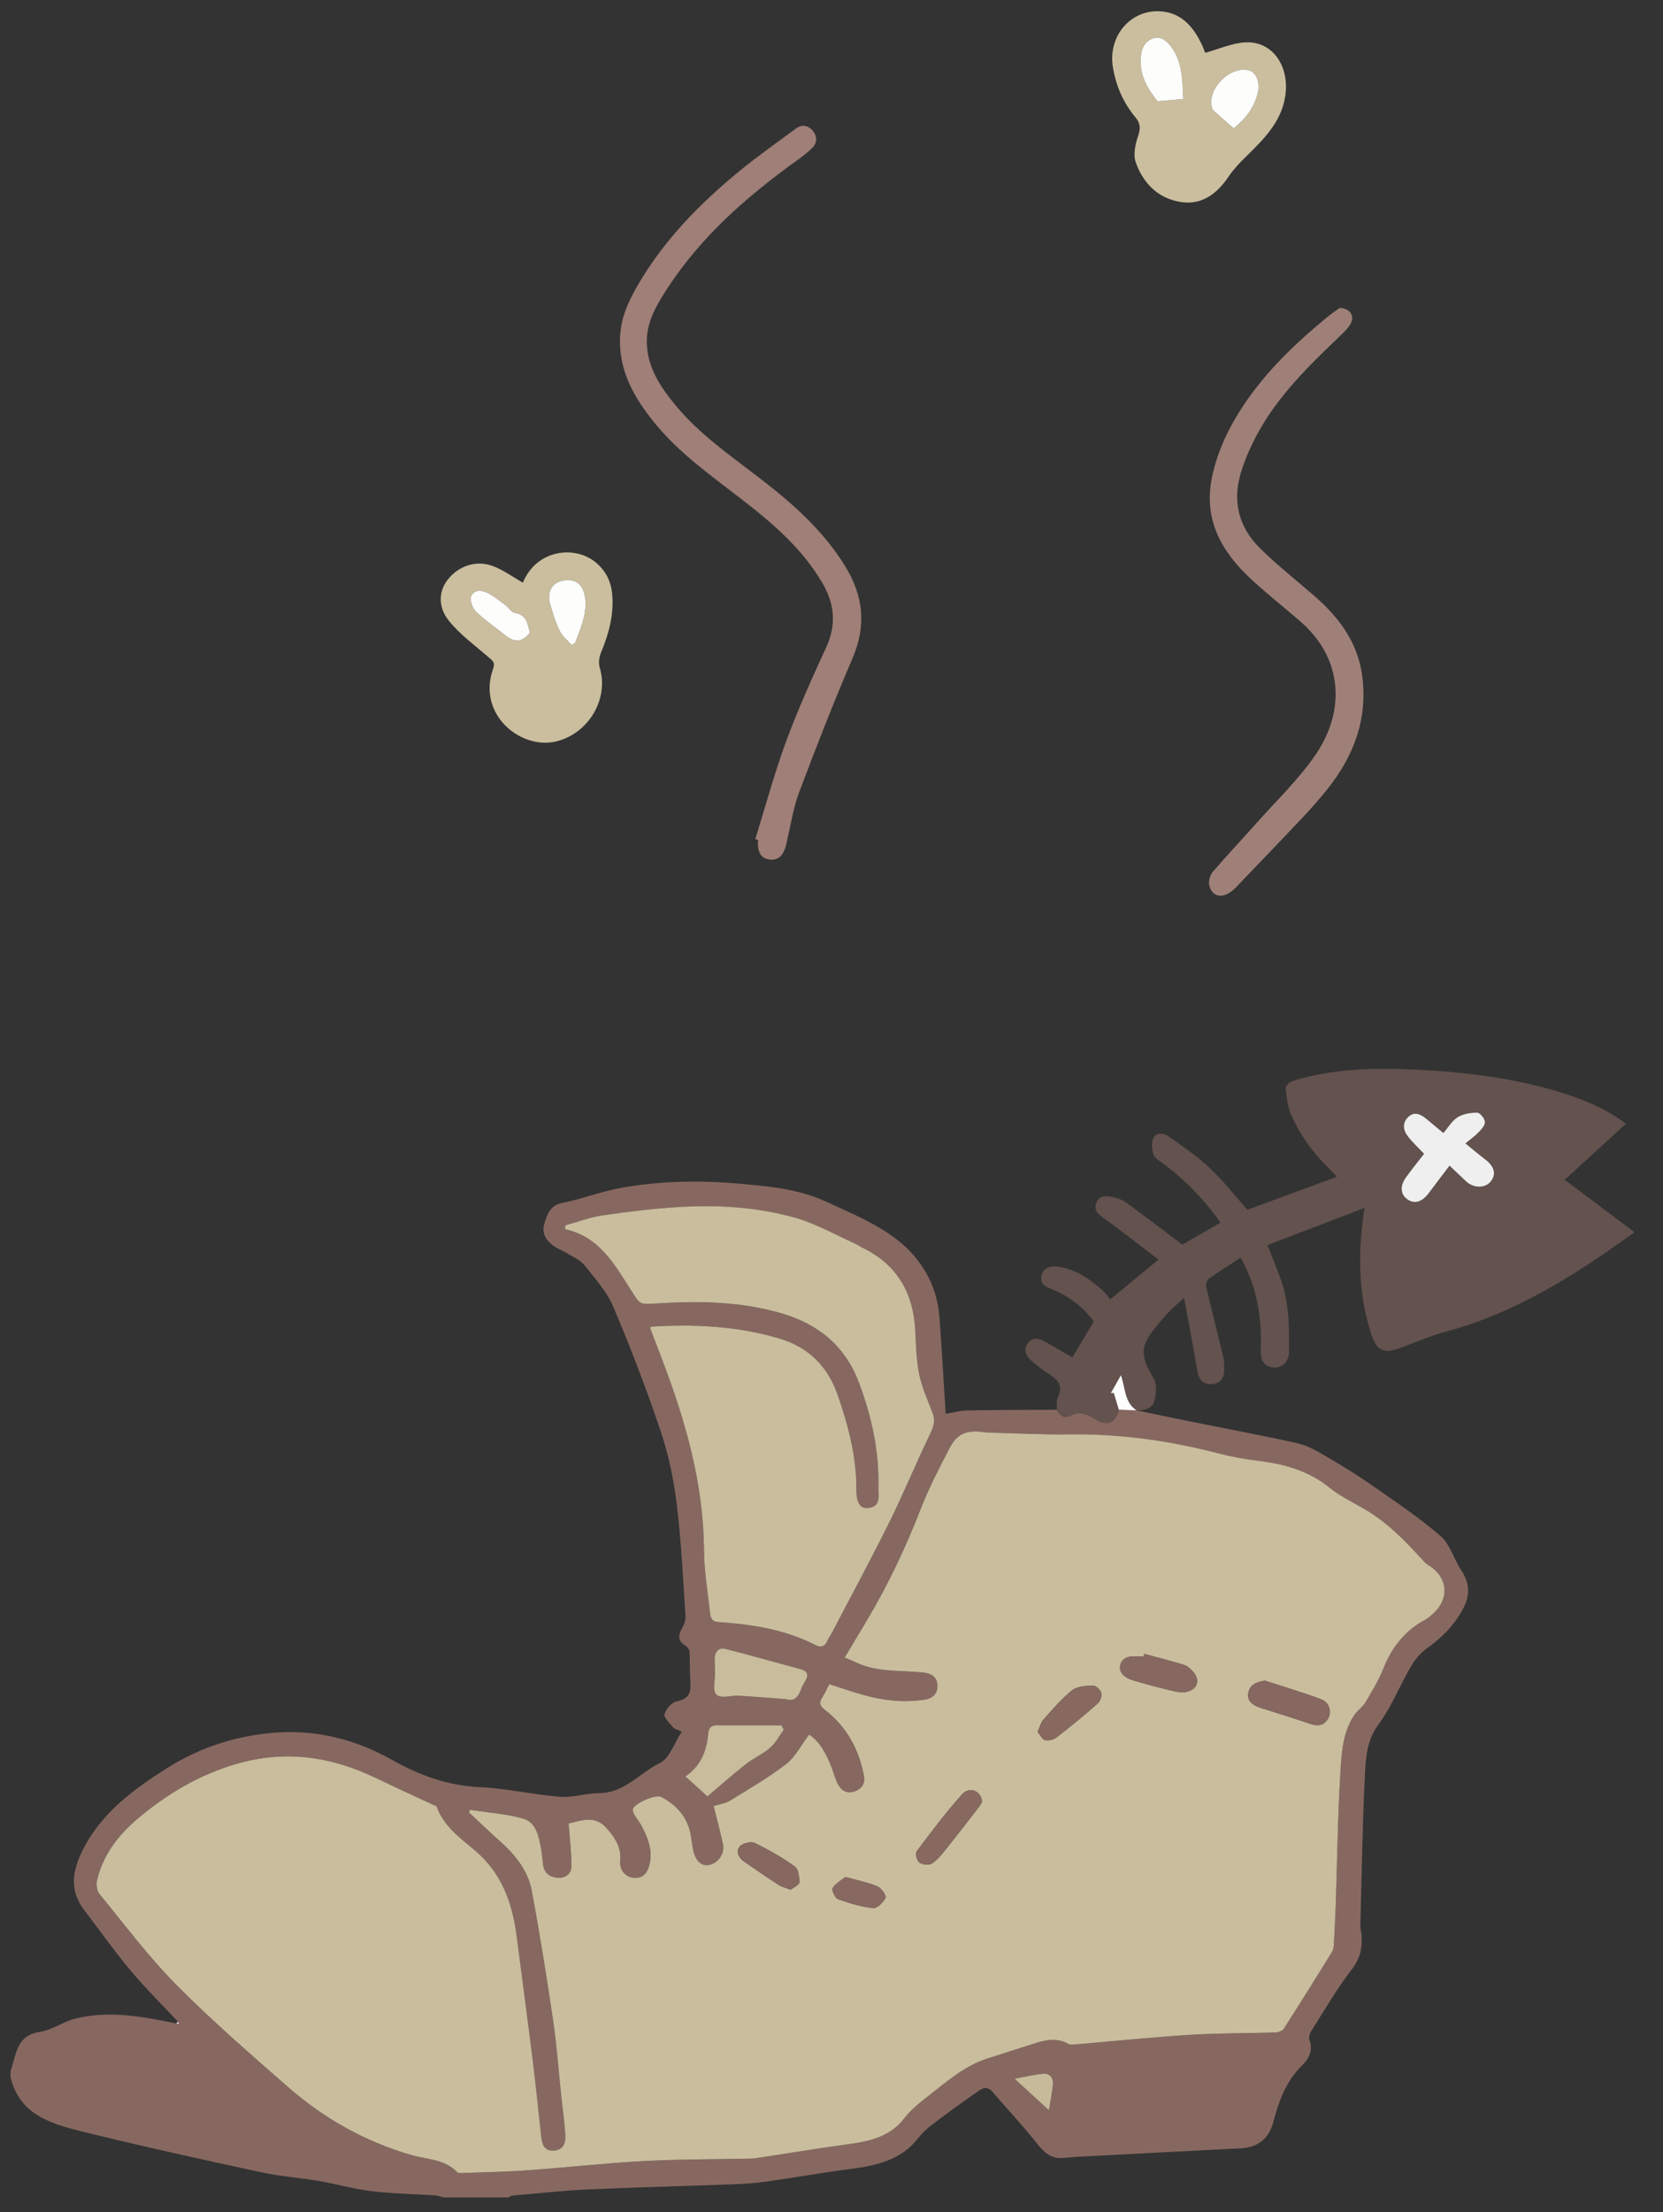 <?xml version="1.0" encoding="utf-8"?>
<!-- Generator: Adobe Illustrator 23.0.3, SVG Export Plug-In . SVG Version: 6.00 Build 0)  -->
<svg version="1.1" id="mentor" xmlns="http://www.w3.org/2000/svg" xmlns:xlink="http://www.w3.org/1999/xlink" x="0px" y="0px"
	 viewBox="0 0 818.04 1087.66" style="enable-background:new 0 0 818.04 1087.66;" xml:space="preserve">
<rect x="0" y="0" width="818.04" height="1087.66" fill="#333333" stroke="none"/>
<style type="text/css">
	.st0{fill:#876860;}
	.st1{fill:#63524E;}
	.st2{fill:#9F7F77;}
	.st3{fill:#9F8078;}
	.st4{fill:#CABE9E;}
	.st5{fill:#C9BD9D;}
	.st6{fill:#C8BC9C;}
	.st7{fill:#C7BA9B;}
	.st8{fill:#FEFEFE;}
	.st9{fill:#EFEFEF;}
	.st10{fill:#FDFDFC;}
	.st11{fill:#876960;}
	.st12{fill:#886961;}
</style>
<g>
	<path class="st0" d="M5.17,1018.47c0.47-1.52,0.99-3.02,1.39-4.55c1.86-7.04,3.68-13.43,12.91-14.78
		c6.01-0.88,11.47-5.02,17.48-6.54c15.18-3.84,30.32-1.51,45.37,1.47c1.47,0.29,2.93,0.59,4.4,0.88c0.42,0.07,0.84,0.15,1.26,0.22
		c-0.14-0.36-0.29-0.72-0.43-1.09c-7.83-8.38-16.04-16.44-23.39-25.22c-8-9.55-15.16-19.79-22.76-29.68
		c-7.44-9.68-5.72-19.48-0.71-29.48c9.12-18.22,24.82-29.73,41.35-40.22c16.59-10.53,35.11-16.35,54.55-17.59
		c19.75-1.26,38.66,3.58,56.01,13.35c13.51,7.6,27.47,12.78,43.29,13.51c13.23,0.61,26.33,3.7,39.56,4.75
		c6.31,0.5,12.8-1.76,19.21-1.78c12.49-0.04,20.01-9.97,30-14.85c4.78-2.34,7.04-9.85,10.71-15.41c-2.23-1.05-3.56-1.27-4.21-2.06
		c-1.7-2.06-4.68-4.74-4.27-6.48c0.6-2.51,3.47-5.82,5.87-6.3c5.31-1.07,7.18-3.51,6.86-8.65c-0.33-5.29-0.16-10.62-0.45-15.92
		c-0.05-0.99-1.04-2.26-1.95-2.81c-3.69-2.24-3.78-4.89-1.79-8.41c1.05-1.86,1.91-4.23,1.77-6.29c-1.22-18.26-2.06-36.57-4.28-54.72
		c-1.48-12.14-3.99-24.37-7.88-35.94c-6.98-20.75-14.85-41.23-23.39-61.39c-3.17-7.48-9.03-13.9-14.17-20.4
		c-1.95-2.46-5.29-3.88-8.09-5.6c-2.54-1.56-5.47-2.57-7.77-4.4c-3.28-2.59-5.23-6.04-3.8-10.51c1.47-4.61,2.69-8.88,8.8-10.09
		c9.41-1.87,18.48-5.43,27.9-7.2c19.71-3.7,39.61-4.01,59.62-2.22c14.47,1.29,28.96,2.66,42.24,8.8
		c12.2,5.64,25.09,10.9,35.45,19.13c11.46,9.1,19.17,22.09,20.29,37.62c1.16,16.06,2.09,32.14,3.07,47.57
		c3.71-0.61,7.21-1.61,10.72-1.67c14.64-0.26,29.29-0.25,43.94-0.33c1.37,2.66,3.67,4.47,6.4,3.02c4.76-2.54,8.68-0.93,12.52,1.56
		c5.72,3.7,9.98,2.08,11.6-4.6c2.94,0.12,5.88,0.24,8.81,0.36l-0.09-0.05c8.02,1.67,16.04,3.39,24.08,5.01
		c18.4,3.71,36.87,7.13,55.18,11.21c4.85,1.08,9.46,3.8,13.85,6.35c7.61,4.43,15.15,9.04,22.37,14.08
		c11.58,8.08,23.41,15.97,34.06,25.18c4.72,4.08,6.51,11.39,10.18,16.87c4.51,6.72,4.28,12.93,0.36,19.86
		c-4.31,7.61-10.15,13.4-17.2,18.41c-3.21,2.28-5.98,5.63-7.98,9.06c-5.45,9.33-9.44,19.66-15.81,28.26
		c-5.76,7.76-6.36,16.23-6.77,24.69c-1.22,24.77-1.59,49.58-2.24,74.37c-0.04,1.64,0.52,3.29,0.62,4.95
		c0.39,6.1-0.74,11.29-4.83,16.58c-7.38,9.57-13.48,20.15-19.98,30.38c-0.74,1.17-1.31,3.09-0.88,4.25c1.95,5.21-0.27,9.35-3.6,12.6
		c-7.87,7.69-11.41,17.49-14.1,27.63c-2.31,8.73-7.74,12.71-16.43,13.15c-26.43,1.34-52.87,2.73-79.3,4.12
		c-2.63,0.14-5.25,0.42-7.87,0.62c-6.91,0.53-10.29-4.14-14.1-8.86c-6.57-8.16-13.79-15.79-20.59-23.77
		c-2.22-2.61-4.61-1.86-6.59-0.48c-7.76,5.4-15.4,10.97-22.95,16.67c-2.51,1.89-4.91,4.1-6.83,6.57
		c-8.39,10.84-20.3,13.56-32.97,15.21c-14.16,1.84-28.23,4.37-42.38,6.35c-5.58,0.78-11.26,1.07-16.9,1.28
		c-23.79,0.89-47.6,1.47-71.38,2.56c-12.12,0.56-24.21,1.94-36.31,3c-0.57,0.05-1.09,0.55-1.63,0.85c-10.67,0-21.33,0-32,0
		c-1.36-0.34-2.7-0.88-4.07-0.97c-10.45-0.7-20.95-0.85-31.33-2.09c-8.63-1.03-17.08-3.5-25.67-4.97
		c-9.65-1.65-19.49-2.33-29.04-4.4c-29.34-6.37-58.68-12.79-87.81-20.01c-15.11-3.75-30.6-8.17-35.04-26.55
		C5.17,1020.46,5.17,1019.47,5.17,1018.47z M231.15,889.91c-0.15,0.45-0.3,0.9-0.45,1.36c4.96,4.61,9.82,9.34,14.89,13.82
		c7.66,6.77,14.07,14.6,15.96,24.72c3.94,21.16,7.33,42.43,10.49,63.73c1.77,11.96,2.6,24.06,3.88,36.09
		c0.72,6.76,1.71,13.49,2.13,20.27c0.24,3.9-1.08,7.5-5.93,7.6c-4.69,0.1-5.54-3.4-5.95-7.1c-1.38-12.52-2.64-25.05-4.19-37.55
		c-2.51-20.22-5.25-40.42-7.85-60.63c-2.13-16.6-7.35-31.33-20.94-42.66c-7.09-5.91-15.07-11.73-18.44-21.2
		c-0.16-0.44-1.09-0.6-1.68-0.88c-9.49-4.42-19.03-8.76-28.47-13.29c-22.05-10.58-44.6-13.78-68.56-6.76
		c-18.14,5.32-33.75,14.6-48.05,26.59c-9.8,8.21-17.26,17.98-20.31,30.56c-0.51,2.09-0.02,5.23,1.29,6.84
		c12.32,15.04,24.03,30.73,37.66,44.5c17.41,17.59,36.19,33.85,54.83,50.17c17.71,15.51,37.8,26.88,60.64,33.54
		c7.72,2.25,16.67,1.96,22.86,8.6c0.43,0.46,1.6,0.32,2.42,0.29c10.58-0.4,21.17-0.56,31.73-1.31c19.21-1.37,38.37-3.54,57.59-4.57
		c17.61-0.95,35.28-0.82,52.92-1.21c1.65-0.04,3.29-0.37,4.93-0.62c14.11-2.14,28.19-4.47,42.32-6.39
		c10.72-1.46,20.83-3.55,28.02-12.92c3.09-4.03,7.25-7.37,11.31-10.52c9.17-7.12,17.91-15,29.27-18.7
		c7.43-2.42,14.9-4.73,22.34-7.15c5.92-1.92,11.78-3.46,17.75-0.05c0.88,0.5,2.26,0.3,3.39,0.21c18.84-1.59,37.66-3.54,56.52-4.72
		c13.94-0.87,27.95-0.7,41.92-1.15c1.4-0.05,3.37-0.78,4.06-1.85c8-12.44,15.82-25,23.62-37.56c0.58-0.93,0.92-2.14,0.98-3.24
		c0.39-6.8,0.74-13.61,0.97-20.43c0.72-21.28,0.96-42.58,2.24-63.82c0.6-9.97,0.98-20.39,6.91-29.22c1.52-2.26,4.05-3.86,5.43-6.18
		c3.22-5.43,6.54-10.91,8.88-16.74c4.2-10.45,10.61-18.67,20.65-23.97c1.3-0.69,2.43-1.75,3.55-2.74
		c8.46-7.37,7.58-18.12-1.91-23.91c-0.96-0.59-1.84-1.39-2.61-2.23c-8.89-9.77-18.02-19.25-29.68-25.87
		c-5.64-3.2-11.57-6.13-16.57-10.17c-10.4-8.41-22.41-11.66-35.29-13.2c-6.57-0.78-13.14-2.02-19.55-3.68
		c-24.1-6.27-48.49-9.66-73.45-9.29c-12.8,0.19-25.62-0.53-38.43-0.85c-1-0.02-2-0.06-2.99-0.21c-8.63-1.3-13.5,0.66-17.26,8.01
		c-4.99,9.75-10.1,19.51-14.07,29.69c-7.39,18.97-16.02,37.27-26.44,54.75c-3.56,5.97-7.12,11.94-10.97,18.39
		c2.07,0.87,3.6,1.41,5.04,2.12c10.55,5.2,22.1,4.04,33.28,5.15c4.05,0.4,6.99,1.99,7.29,6.04c0.31,4.16-2.02,6.75-6.43,7.39
		c-10.39,1.51-20.54,0.38-30.54-2.51c-5.38-1.56-10.69-3.38-16.21-5.13c-1.33,2.54-2.26,4.68-3.51,6.61
		c-1.71,2.65-1.1,4.15,1.43,6.1c10.59,8.17,16.64,19.22,19.11,32.25c0.7,3.69-0.79,6.43-4.6,7.76c-3.71,1.3-6.33-0.31-8-3.23
		c-1.46-2.55-2.13-5.55-3.21-8.33c-2.57-6.65-5.79-12.84-11.13-16.41c-3.99,5.29-6.75,10.99-11.24,14.46
		c-8.66,6.69-18.2,12.25-27.57,17.98c-2.47,1.51-5.62,1.91-8.18,2.73c1.42,5.7,3.22,12.21,4.61,18.81c0.96,4.56-2.4,9.22-6.77,10.15
		c-3.7,0.78-6.75-1.95-7.85-7.11c-0.38-1.78-0.68-3.59-0.88-5.4c-1.11-9.77-6.4-16.53-14.96-20.96c-2.66-1.38-13.47,3.33-13.9,6.14
		c-0.13,0.86,0.35,1.93,0.83,2.75c1.1,1.86,2.56,3.52,3.54,5.43c3.09,5.97,5.56,12.06,3.8,19.08c-1.02,4.08-3.06,6.68-7.51,6.42
		c-4.11-0.24-7.28-3.67-6.86-8.34c0.66-7.32-3.27-12.44-7.7-17.15c-1.73-1.84-4.97-3.11-7.52-3.11c-3.81,0-7.63,1.34-10.14,1.85
		c0.54,7.42,1.4,14.23,1.37,21.05c-0.02,3.76-3.01,5.99-6.89,5.66c-3.83-0.32-6.52-2.37-7.07-6.49c-0.35-2.63-0.5-5.3-0.99-7.9
		c-1.15-6.08-2.38-12.94-9.05-14.78C248.69,891.85,239.82,891.25,231.15,889.91z M320.06,652.33c-0.12,0.62-0.22,0.81-0.17,0.94
		c2,5.27,4.02,10.54,6.03,15.81c11.48,30.12,20.17,60.8,20.41,93.45c0.07,10.25,1.85,20.49,2.98,30.72c0.25,2.31,0.83,4.2,4.15,4.42
		c16.5,1.08,32.71,3.63,47.68,11.28c2.81,1.44,4.72,0.64,5.95-2.26c0.58-1.37,1.54-2.57,2.23-3.89
		c9.46-18.11,19.18-36.09,28.25-54.4c7-14.13,12.98-28.75,19.84-42.95c1.7-3.52,2.83-6.56,1.46-10.29
		c-2.31-6.3-5.26-12.47-6.61-18.97c-1.48-7.1-1.66-14.5-2.02-21.79c-0.91-18.62-8.93-32.58-26.01-40.84
		c-1.19-0.58-2.27-1.42-3.47-1.96c-9.84-4.37-19.36-9.88-29.62-12.78c-18.6-5.26-37.92-6.41-57.21-5.26
		c-12.56,0.75-25.11,2.31-37.57,4.12c-6.17,0.9-12.13,3.2-18.18,4.87c-0.09,0.63-0.19,1.26-0.28,1.9
		c17.12,3.71,24.53,17.57,32.76,30.4c4.35,6.79,3.94,6.67,12.09,6.16c20.81-1.32,41.54-1.09,61.79,4.86
		c18.17,5.34,31.31,16.08,38.1,34.31c6.22,16.7,9.96,33.73,9.45,51.58c-0.11,3.9,1.38,8.97-4.82,9.77c-4.08,0.53-6.05-2.29-6.02-9.5
		c0.07-15.87-3.95-30.86-9.03-45.68c-4.87-14.22-14.26-23.78-28.75-28.11C362.68,651.99,341.44,651,320.06,652.33z M386.77,835.51
		c3.7,1.34,5.95-1.04,7.35-4.99c0.44-1.24,1.1-2.43,1.79-3.56c1.82-2.99,1.87-5.17-2.17-6.24c-12.31-3.28-24.54-6.81-36.88-9.95
		c-3.58-0.91-5.52,1.78-5.31,5.75c0.21,3.85,0.21,7.76-0.18,11.59c-0.46,4.61,0.84,6.41,5.37,6.21c2.13-0.09,4.26-0.64,6.37-0.52
		C370.71,834.24,378.31,834.88,386.77,835.51z M337.14,873.52c4.32,3.9,8.03,7.25,10.84,9.79c6.5-5.49,12.52-10.84,18.84-15.8
		c3.78-2.97,8.36-4.95,11.96-8.08c2.75-2.39,4.54-5.89,6.76-8.89c-0.38-0.72-0.76-1.44-1.14-2.16c-10.45,0-20.9,0.11-31.35-0.07
		c-2.98-0.05-4.42,1.15-4.64,3.84C347.71,860.81,344.78,868.3,337.14,873.52z M499.07,1022.13c6.18,5.67,11.24,10.31,16.89,15.49
		c0.76-4.75,1.64-8.75,1.98-12.79c0.26-3.05-1.5-5.41-4.67-5.15C508.94,1020.03,504.66,1021.12,499.07,1022.13z"/>
	<path class="st1" d="M550.36,693.15c-1.62,6.69-5.88,8.3-11.6,4.6c-3.84-2.49-7.76-4.1-12.52-1.56c-2.73,1.46-5.03-0.35-6.4-3.02
		c0.12-1.99-0.35-4.28,0.46-5.93c2.97-5.96-0.17-9.02-4.74-11.91c-2.94-1.86-5.72-4.04-8.33-6.35c-2.57-2.27-3.86-5.25-1.7-8.43
		c2.11-3.09,5.2-2.63,8.02-1.1c4.66,2.52,9.19,5.28,13.95,8.03c3.45-5.79,6.91-11.6,10.56-17.73c-5.29-7.07-12.16-12.4-20.48-15.74
		c-3.39-1.36-6.46-2.86-5.19-7.05c1.25-4.12,5.07-4.68,8.63-4.08c8.31,1.4,15.04,6.01,21.21,11.47c1.48,1.31,2.62,3.02,3.93,4.57
		c7.9-6.52,15.28-12.62,23.68-19.56c-9.18-7-17.88-13.89-26.89-20.36c-2.73-1.96-4.85-3.67-3.81-7.15c1.11-3.71,4.35-3.95,7.37-3.39
		c2.55,0.48,5.28,1.3,7.35,2.79c9.14,6.59,18.07,13.47,27.72,20.73c5.45-3.13,12.01-6.89,18.76-10.77
		c-8.01-11.58-17.59-21.19-28.64-29.39c-1.59-1.18-3.81-2.39-4.27-4.01c-0.74-2.57-1.15-5.93-0.07-8.17
		c1.44-2.96,5.02-2.65,7.48-0.88c6.88,4.94,14,9.69,20.14,15.47c6.74,6.34,12.49,13.74,18.62,20.62
		c14.43-5.31,28.99-10.68,43.98-16.2c-1.04-1.14-1.94-2.23-2.95-3.2c-8.25-7.93-15.04-16.97-19.58-27.46
		c-1.71-3.94-2.19-8.5-2.62-12.84c-0.11-1.11,1.87-3.16,3.25-3.59c19.99-6.16,40.39-6.63,61.17-5.59
		c23.54,1.18,46.73,3.93,69.26,10.69c11.83,3.55,23.47,8.15,33.71,15.9c-9.97,9.11-19.58,17.9-30.13,27.54
		c12.1,9.09,23.06,17.32,34.33,25.79c-28.77,20.79-57.87,39.46-92.06,48.68c-7.97,2.15-15.63,5.47-23.4,8.32
		c-8.75,3.21-11.67,0.84-14.5-8.31c-6.08-19.7-6.07-39.53-2.89-60.58c-16.23,6.19-31.77,12.12-47.71,18.2
		c2.14,5.44,4.23,10.57,6.18,15.75c4.48,11.94,4.58,24.45,4.44,36.93c-0.05,4.77-3.5,7.8-7.57,7.55c-4.05-0.24-6.54-3.03-6.36-7.94
		c0.59-16.03-1.53-31.45-9.88-46.07c-5.31,3.47-10.66,6.81-15.78,10.46c-0.9,0.65-1.42,2.78-1.13,4c2.72,11.6,5.69,23.15,8.48,34.74
		c0.42,1.75,0.35,3.64,0.37,5.47c0.05,4.22-1.63,7.26-6.19,7.51c-4.49,0.24-6.36-2.46-7.07-6.7c-1.93-11.42-4.13-22.79-6.52-35.76
		c-3.48,3.26-5.78,5.25-7.88,7.43c-2.07,2.16-4,4.46-5.89,6.79c-7.99,9.85-7.83,14.32-1.16,25.38c1.66,2.75,1.26,7.38,0.44,10.83
		c-0.96,4.06-4.88,5.03-8.83,4.88c0,0,0.09,0.05,0.09,0.05c-6.03-3.78-5.5-10.76-7.78-17.31c-1.98,3.51-3.48,6.18-4.98,8.85
		c0.49-0.04,0.98-0.07,1.47-0.11C548.71,687.67,549.53,690.41,550.36,693.15z M700.5,567.34c-2.8,3.63-5.92,7.48-8.83,11.48
		c-3.18,4.38-2.84,8.47,0.66,10.93c3.5,2.46,7.22,1.32,10.53-3.14c3.15-4.24,6.36-8.43,10.16-13.45c3.01,2.86,5.56,5.32,8.15,7.73
		c3.69,3.43,9.3,3.48,12.06,0.14c2.93-3.54,1.92-7.48-2.58-10.87c-3.14-2.37-6.12-4.94-9.82-7.94c2.25-1.87,4.65-3.54,6.64-5.6
		c1.36-1.41,3.13-3.46,2.96-5.04c-0.18-1.69-2.41-4.44-3.77-4.46c-3.24-0.04-6.93,0.56-9.62,2.22c-2.8,1.73-4.64,5-7.06,7.78
		c-3.28-2.74-5.68-4.76-8.11-6.77c-2.87-2.37-6.07-4.18-9.28-1.02c-2.96,2.9-2.35,6.51-0.02,9.5
		C694.91,561.82,697.74,564.42,700.5,567.34z"/>
	<path class="st2" d="M371.53,412.6c4.97-15.97,9.32-32.17,15.09-47.84c5.79-15.72,12.7-31.07,19.72-46.3
		c5.22-11.33,4.27-21.55-2.01-32.15c-9.74-16.45-23.74-28.56-38.53-40.05c-15.37-11.95-31.47-23.09-43.88-38.41
		c-10.04-12.39-17.76-25.74-16.89-42.54c0.46-8.93,3.94-16.8,8.26-24.32c12.88-22.42,30.61-40.63,50.44-56.87
		c8.98-7.36,18.51-14.06,27.86-20.96c2.85-2.1,5.91-1.53,8.08,0.97c2.31,2.66,2.49,5.99-0.11,8.6c-2.45,2.46-5.3,4.54-8.13,6.58
		c-24.33,17.54-46.65,37.13-63.17,62.54c-4.99,7.68-9.82,15.61-10.07,25.14c-0.34,12.82,6.32,22.8,14.02,32.18
		c11.76,14.31,26.94,24.72,41.43,35.89c16.16,12.46,31.34,25.76,42.18,43.47c8.91,14.57,10.44,29.07,3.59,45.04
		c-9.35,21.81-18,43.94-26.36,66.15c-2.9,7.7-4.06,16.05-6.01,24.1c-0.12,0.48-0.17,0.99-0.29,1.47c-1.33,5.54-4.11,7.97-8.38,7.34
		c-4.13-0.61-5.94-3.79-5.46-9.61C372.46,412.89,372,412.75,371.53,412.6z"/>
	<path class="st3" d="M659.03,151.41c5.18,0.22,7.38,3.95,5.41,7.66c-1.13,2.13-3,3.95-4.78,5.65
		c-15.67,14.99-31.29,30.05-41.6,49.48c-3.1,5.84-5.78,12.03-7.69,18.34c-4.28,14.14-0.92,26.89,9.53,37.15
		c8.3,8.14,17.46,15.41,26.28,23.03c12.42,10.73,21.87,23.17,23.97,40.11c2.58,20.76-4.15,38.64-16.78,54.67
		c-3.91,4.96-8.13,9.7-12.46,14.31c-10.96,11.64-22.05,23.15-33.12,34.7c-5.28,5.51-11.24,5.18-12.89-0.94
		c-0.54-1.99,0.21-5.11,1.56-6.71c6.78-7.98,14.02-15.56,20.96-23.41c10.24-11.58,21.71-22.36,30.22-35.1
		c13.93-20.87,13.14-46.48-7.97-64.77c-7.93-6.87-16.18-13.38-23.9-20.48c-14.73-13.54-23.96-29.44-19.58-50.45
		c2.69-12.87,8.3-24.55,15.54-35.41c11.19-16.8,25.64-30.56,41.13-43.31C655.09,154.08,657.52,152.5,659.03,151.41z"/>
	<path class="st4" d="M257.19,286.52c6.82-16.49,25.54-18.31,35.58-10.2c5.07,4.1,7.78,9.4,8.36,15.79
		c0.92,10.03-1.59,19.39-5.41,28.57c-0.93,2.23-1.43,5.23-0.75,7.45c4.83,15.81-5.81,33.01-21.91,36.56
		c-17.21,3.79-38.55-13.6-30.45-35.96c1.12-3.1-0.44-3.95-2.29-5.55c-6.72-5.84-14.11-11.2-19.6-18.06
		c-5.58-6.99-4.75-14.79-0.33-20.29c5.47-6.78,14.11-9.6,22.4-6.37C247.79,280.41,252.25,283.7,257.19,286.52z M281.15,317.12
		c0.59-0.36,1.19-0.73,1.78-1.09c2.76-7.38,6.16-14.7,4.75-22.9c-1.1-6.43-5.46-8.98-11.57-7.43c-4.86,1.23-7.15,5.72-5.48,11.5
		c1.29,4.44,2.68,8.92,4.71,13.04C276.63,312.86,279.17,314.85,281.15,317.12z M260.64,311.03c-1.12-3.96-1.37-8.68-7.43-9.67
		c-1.66-0.27-2.94-2.54-4.52-3.73c-2.63-1.98-5.22-4.08-8.08-5.67c-3.04-1.69-7.03-2.51-8.73,1.04c-0.89,1.86,0.51,6,2.25,7.71
		c4.32,4.25,9.49,7.62,14.21,11.49C252.71,315.79,256.75,316.27,260.64,311.03z"/>
	<path class="st4" d="M592.84,25.97c6.81-1.86,13.18-4.78,19.7-5.14c12.59-0.71,20.91,10.25,19.96,23.83
		c-0.98,14.1-10.31,23.29-19.68,32.44c-3.05,2.98-6.06,6.15-8.43,9.67c-5.73,8.53-13.21,14.21-23.7,12.54
		c-11.06-1.76-18.44-9.29-22.02-19.55c-1.32-3.79-0.19-8.96,1.21-13.02c1.28-3.69,1.05-6.17-1.33-9.02
		c-5.99-7.17-9.58-15.41-11.11-24.68c-2.56-15.59,9.19-29.13,24.62-27.36c9.48,1.09,15.06,7.78,18.98,15.95
		C591.91,23.41,592.56,25.28,592.84,25.97z M582.07,48.68c-0.51-8.38-0.17-17.38-5.57-25.11c-2.2-3.16-5.28-6.18-9.6-4.6
		c-4.16,1.52-5.54,5.41-5.81,9.64c-0.54,8.57,3.55,15.25,8.26,21.18C573.68,49.42,577.54,49.08,582.07,48.68z M606.85,63.1
		c5.55-4.44,10.48-10.22,12.02-18.33c0.86-4.51-1.14-9.21-4.27-10.1c-9.16-2.63-20.78,8.68-18.51,18.03
		c0.15,0.6,0.43,1.28,0.87,1.68C600.13,57.23,603.35,60.03,606.85,63.1z"/>
	<path class="st5" d="M231.15,889.91c8.67,1.34,17.53,1.94,25.93,4.25c6.67,1.83,7.91,8.69,9.05,14.78c0.49,2.6,0.64,5.27,0.99,7.9
		c0.54,4.12,3.24,6.18,7.07,6.49c3.89,0.32,6.87-1.9,6.89-5.66c0.03-6.81-0.84-13.63-1.37-21.05c2.51-0.51,6.32-1.86,10.14-1.85
		c2.55,0,5.79,1.27,7.52,3.11c4.44,4.71,8.36,9.82,7.7,17.15c-0.42,4.67,2.76,8.1,6.86,8.34c4.45,0.26,6.49-2.34,7.51-6.42
		c1.75-7.02-0.71-13.11-3.8-19.08c-0.99-1.91-2.44-3.57-3.54-5.43c-0.48-0.81-0.96-1.89-0.83-2.75c0.43-2.81,11.24-7.52,13.9-6.14
		c8.56,4.43,13.85,11.2,14.96,20.96c0.21,1.81,0.5,3.62,0.88,5.4c1.1,5.17,4.15,7.9,7.85,7.11c4.38-0.93,7.73-5.59,6.77-10.15
		c-1.39-6.6-3.19-13.11-4.61-18.81c2.56-0.82,5.71-1.22,8.18-2.73c9.36-5.73,18.91-11.29,27.57-17.98
		c4.49-3.47,7.25-9.17,11.24-14.46c5.35,3.57,8.56,9.75,11.13,16.41c1.08,2.78,1.75,5.78,3.21,8.33c1.67,2.91,4.28,4.52,8,3.23
		c3.81-1.33,5.31-4.07,4.6-7.76c-2.47-13.03-8.52-24.07-19.11-32.25c-2.53-1.95-3.13-3.45-1.43-6.1c1.25-1.93,2.18-4.07,3.51-6.61
		c5.52,1.76,10.82,3.58,16.21,5.13c9.99,2.9,20.15,4.02,30.54,2.51c4.4-0.64,6.73-3.23,6.43-7.39c-0.3-4.05-3.24-5.64-7.29-6.04
		c-11.18-1.1-22.72,0.05-33.28-5.15c-1.44-0.71-2.97-1.25-5.04-2.12c3.85-6.45,7.41-12.42,10.97-18.39
		c10.42-17.47,19.06-35.77,26.44-54.75c3.96-10.18,9.07-19.94,14.07-29.69c3.77-7.35,8.63-9.31,17.26-8.01
		c0.98,0.15,1.99,0.18,2.99,0.21c12.81,0.32,25.63,1.04,38.43,0.85c24.96-0.37,49.35,3.03,73.45,9.29c6.4,1.67,12.97,2.9,19.55,3.68
		c12.88,1.54,24.89,4.79,35.29,13.2c5,4.04,10.93,6.97,16.57,10.17c11.67,6.62,20.79,16.1,29.68,25.87
		c0.77,0.84,1.64,1.64,2.61,2.23c9.49,5.79,10.38,16.54,1.91,23.91c-1.13,0.98-2.25,2.05-3.55,2.74
		c-10.04,5.29-16.45,13.51-20.65,23.97c-2.34,5.83-5.66,11.31-8.88,16.74c-1.37,2.32-3.91,3.92-5.43,6.18
		c-5.94,8.83-6.31,19.24-6.91,29.22c-1.28,21.24-1.52,42.54-2.24,63.82c-0.23,6.81-0.58,13.62-0.97,20.43
		c-0.06,1.1-0.4,2.31-0.98,3.24c-7.81,12.56-15.62,25.12-23.62,37.56c-0.69,1.07-2.66,1.81-4.06,1.85
		c-13.97,0.45-27.98,0.28-41.92,1.15c-18.86,1.18-37.68,3.13-56.52,4.72c-1.13,0.1-2.5,0.3-3.39-0.21
		c-5.97-3.41-11.83-1.87-17.75,0.05c-7.43,2.42-14.9,4.73-22.34,7.15c-11.36,3.7-20.1,11.57-29.27,18.7
		c-4.06,3.15-8.21,6.49-11.31,10.52c-7.19,9.37-17.3,11.46-28.02,12.92c-14.14,1.93-28.22,4.25-42.32,6.39
		c-1.64,0.25-3.28,0.58-4.93,0.62c-17.64,0.39-35.31,0.27-52.92,1.21c-19.22,1.03-38.38,3.19-57.59,4.57
		c-10.55,0.76-21.15,0.91-31.73,1.31c-0.82,0.03-2,0.17-2.42-0.29c-6.19-6.64-15.15-6.35-22.86-8.6
		c-22.84-6.66-42.93-18.03-60.64-33.54c-18.64-16.32-37.42-32.59-54.83-50.17c-13.63-13.77-25.34-29.46-37.66-44.5
		c-1.31-1.6-1.8-4.74-1.29-6.84c3.04-12.59,10.5-22.35,20.31-30.56c14.3-11.99,29.91-21.27,48.05-26.59
		c23.95-7.02,46.51-3.82,68.56,6.76c9.44,4.53,18.98,8.86,28.47,13.29c0.58,0.27,1.52,0.44,1.68,0.88
		c3.37,9.47,11.35,15.29,18.44,21.2c13.59,11.33,18.81,26.06,20.94,42.66c2.6,20.21,5.33,40.41,7.85,60.63
		c1.55,12.5,2.81,25.03,4.19,37.55c0.41,3.7,1.26,7.2,5.95,7.1c4.85-0.1,6.17-3.7,5.93-7.6c-0.42-6.77-1.41-13.51-2.13-20.27
		c-1.28-12.03-2.11-24.13-3.88-36.09c-3.15-21.29-6.55-42.57-10.49-63.73c-1.89-10.12-8.3-17.95-15.96-24.72
		c-5.07-4.48-9.93-9.21-14.89-13.82C230.85,890.82,231,890.36,231.15,889.91z M622.1,826.37c-4.02,0.83-7.1,1.77-7.97,5.79
		c-0.88,4.1,1.81,6.05,5.16,7.34c1.07,0.41,2.2,0.69,3.3,1.04c7.24,2.32,14.51,4.55,21.69,7.02c3.76,1.3,6.91,1.12,9.03-2.56
		c1.93-3.36,0.61-7.92-3.56-9.49C640.67,832.11,631.33,829.38,622.1,826.37z M483.12,885.86c-0.23-0.87-0.31-1.53-0.57-2.13
		c-1.61-3.74-6.2-4.96-9.51-1.22c-7.86,8.85-15.02,18.34-22.12,27.82c-0.77,1.03,0.09,4.59,1.29,5.47c1.47,1.07,4.63,1.42,6.12,0.53
		c2.6-1.57,4.66-4.19,6.62-6.63c5.58-6.93,11.01-13.98,16.46-21.01C482.1,887.8,482.59,886.76,483.12,885.86z M562.87,813.24
		c-0.1,0.44-0.21,0.88-0.31,1.32c-2.32,0-4.7-0.3-6.96,0.07c-4.29,0.7-6.18,5.55-3.3,8.74c1.33,1.48,3.53,2.44,5.51,3.01
		c7.27,2.08,14.55,4.17,21.95,5.63c2.36,0.47,5.83-0.25,7.5-1.81c2.56-2.38,1.83-5.87-0.58-8.46c-1.21-1.3-2.75-2.64-4.39-3.14
		C575.87,816.64,569.35,815,562.87,813.24z M510.42,851.62c1.25,1.44,2.25,3.67,3.72,4.03c1.7,0.42,4.22-0.27,5.67-1.4
		c6.89-5.34,13.63-10.89,20.17-16.65c1.23-1.08,2.12-3.65,1.72-5.15c-0.4-1.52-2.62-3.67-3.98-3.62c-3.53,0.13-7.83,0.29-10.34,2.29
		c-5.26,4.19-9.67,9.48-14.2,14.52C511.94,847.04,511.52,849.17,510.42,851.62z M388.96,929.19c1.42-1.13,4.2-2.32,4.23-3.58
		c0.06-2.67-0.45-6.57-2.23-7.85c-6.18-4.41-12.86-8.24-19.71-11.53c-1.84-0.89-5.94,0.07-7.29,1.65c-2.22,2.61-0.53,5.69,2.23,7.6
		c5.6,3.87,11.23,7.72,16.94,11.42C384.61,927.86,386.47,928.24,388.96,929.19z M415.86,922.95c-2.01,1.62-4.8,3.11-6.28,5.44
		c-0.61,0.96,1.18,4.92,2.63,5.44c5.57,2.02,11.39,3.75,17.24,4.4c1.95,0.22,5.04-2.78,6.14-5.03c0.52-1.06-2.02-4.81-3.91-5.61
		C427.01,925.61,421.9,924.64,415.86,922.95z"/>
	<path class="st5" d="M320.06,652.33c21.38-1.32,42.62-0.34,63.4,5.87c14.49,4.33,23.87,13.89,28.75,28.11
		c5.08,14.82,9.1,29.82,9.03,45.68c-0.03,7.21,1.95,10.03,6.02,9.5c6.2-0.8,4.71-5.87,4.82-9.77c0.5-17.85-3.23-34.88-9.45-51.58
		c-6.79-18.23-19.93-28.97-38.1-34.31c-20.25-5.95-40.99-6.19-61.79-4.86c-8.15,0.52-7.73,0.63-12.09-6.16
		c-8.22-12.82-15.63-26.68-32.76-30.4c0.09-0.63,0.19-1.26,0.28-1.9c6.06-1.67,12.02-3.97,18.18-4.87
		c12.46-1.82,25.01-3.37,37.57-4.12c19.29-1.16,38.6,0,57.21,5.26c10.26,2.9,19.78,8.41,29.62,12.78c1.21,0.54,2.28,1.38,3.47,1.96
		c17.08,8.27,25.1,22.23,26.01,40.84c0.36,7.29,0.54,14.69,2.02,21.79c1.35,6.5,4.31,12.68,6.61,18.97
		c1.37,3.73,0.24,6.77-1.46,10.29c-6.87,14.2-12.84,28.82-19.84,42.95c-9.07,18.3-18.8,36.28-28.25,54.4
		c-0.69,1.33-1.65,2.53-2.23,3.89c-1.24,2.9-3.14,3.7-5.95,2.26c-14.97-7.65-31.18-10.2-47.68-11.28c-3.32-0.22-3.89-2.11-4.15-4.42
		c-1.12-10.23-2.91-20.47-2.98-30.72c-0.23-32.65-8.93-63.32-20.41-93.45c-2.01-5.27-4.03-10.53-6.03-15.81
		C319.84,653.14,319.94,652.95,320.06,652.33z"/>
	<path class="st6" d="M386.77,835.51c-8.46-0.63-16.06-1.27-23.66-1.71c-2.11-0.12-4.24,0.42-6.37,0.52
		c-4.53,0.2-5.83-1.61-5.37-6.21c0.39-3.83,0.39-7.74,0.18-11.59c-0.22-3.97,1.73-6.66,5.31-5.75c12.34,3.14,24.58,6.67,36.88,9.95
		c4.04,1.08,3.99,3.25,2.17,6.24c-0.69,1.13-1.35,2.32-1.79,3.56C392.72,834.46,390.47,836.85,386.77,835.51z"/>
	<path class="st6" d="M337.14,873.52c7.64-5.22,10.57-12.72,11.27-21.37c0.22-2.69,1.66-3.89,4.64-3.84
		c10.45,0.18,20.9,0.07,31.35,0.07c0.38,0.72,0.76,1.44,1.14,2.16c-2.22,3.01-4,6.51-6.76,8.89c-3.61,3.13-8.19,5.11-11.96,8.08
		c-6.32,4.96-12.33,10.31-18.84,15.8C345.17,880.78,341.46,877.42,337.14,873.52z"/>
	<path class="st7" d="M499.07,1022.13c5.59-1.01,9.87-2.1,14.2-2.45c3.17-0.26,4.93,2.1,4.67,5.15c-0.35,4.04-1.22,8.03-1.98,12.79
		C510.31,1032.43,505.25,1027.79,499.07,1022.13z"/>
	<path class="st8" d="M550.36,693.15c-0.83-2.74-1.65-5.47-2.48-8.21c-0.49,0.04-0.98,0.07-1.47,0.11c1.5-2.67,3-5.33,4.98-8.85
		c2.28,6.55,1.75,13.53,7.78,17.31C556.23,693.38,553.29,693.26,550.36,693.15z"/>
	<path class="st8" d="M87.55,994.09c0.14,0.36,0.29,0.72,0.43,1.09c-0.42-0.07-0.84-0.15-1.26-0.22
		C86.99,994.66,87.27,994.37,87.55,994.09z"/>
	<path class="st9" d="M700.5,567.34c-2.76-2.93-5.59-5.52-7.92-8.51c-2.33-2.99-2.94-6.59,0.02-9.5c3.22-3.15,6.41-1.35,9.28,1.02
		c2.43,2,4.83,4.03,8.11,6.77c2.42-2.78,4.26-6.05,7.06-7.78c2.69-1.66,6.38-2.26,9.62-2.22c1.36,0.02,3.59,2.77,3.77,4.46
		c0.17,1.58-1.6,3.63-2.96,5.04c-1.99,2.06-4.39,3.74-6.64,5.6c3.69,3,6.68,5.58,9.82,7.94c4.5,3.4,5.5,7.33,2.58,10.87
		c-2.76,3.34-8.37,3.29-12.06-0.14c-2.59-2.41-5.14-4.87-8.15-7.73c-3.8,5.02-7.01,9.21-10.16,13.45c-3.31,4.46-7.04,5.6-10.53,3.14
		c-3.5-2.46-3.83-6.55-0.66-10.93C694.58,574.82,697.7,570.97,700.5,567.34z"/>
	<path class="st10" d="M281.15,317.12c-1.98-2.27-4.52-4.27-5.8-6.88c-2.03-4.12-3.42-8.6-4.71-13.04
		c-1.67-5.78,0.62-10.27,5.48-11.5c6.11-1.55,10.47,1.01,11.57,7.43c1.4,8.2-1.99,15.52-4.75,22.9
		C282.34,316.4,281.74,316.76,281.15,317.12z"/>
	<path class="st10" d="M260.64,311.03c-3.89,5.24-7.93,4.77-12.31,1.17c-4.72-3.86-9.89-7.24-14.21-11.49
		c-1.74-1.71-3.14-5.85-2.25-7.71c1.7-3.55,5.69-2.73,8.73-1.04c2.86,1.59,5.45,3.69,8.08,5.67c1.58,1.19,2.86,3.46,4.52,3.73
		C259.27,302.34,259.52,307.07,260.64,311.03z"/>
	<path class="st10" d="M582.07,48.68c-4.53,0.4-8.4,0.73-12.71,1.11c-4.71-5.94-8.8-12.61-8.26-21.18c0.27-4.23,1.65-8.12,5.81-9.64
		c4.31-1.58,7.4,1.45,9.6,4.6C581.9,31.3,581.57,40.3,582.07,48.68z"/>
	<path class="st10" d="M606.85,63.1c-3.5-3.07-6.72-5.87-9.88-8.72c-0.44-0.4-0.73-1.08-0.87-1.68
		c-2.28-9.35,9.34-20.66,18.51-18.03c3.13,0.9,5.13,5.6,4.27,10.1C617.32,52.88,612.4,58.66,606.85,63.1z"/>
	<path class="st0" d="M622.1,826.37c9.23,3.01,18.57,5.73,27.65,9.14c4.17,1.57,5.49,6.13,3.56,9.49c-2.12,3.68-5.27,3.86-9.03,2.56
		c-7.18-2.48-14.45-4.7-21.69-7.02c-1.1-0.35-2.23-0.63-3.3-1.04c-3.35-1.29-6.04-3.24-5.16-7.34
		C614.99,828.15,618.07,827.2,622.1,826.37z"/>
	<path class="st11" d="M483.12,885.86c-0.53,0.89-1.02,1.94-1.71,2.82c-5.45,7.03-10.88,14.08-16.46,21.01
		c-1.96,2.44-4.03,5.06-6.62,6.63c-1.48,0.9-4.65,0.55-6.12-0.53c-1.2-0.88-2.06-4.44-1.29-5.47c7.1-9.49,14.27-18.97,22.12-27.82
		c3.31-3.73,7.9-2.52,9.51,1.22C482.81,884.33,482.9,885,483.12,885.86z"/>
	<path class="st0" d="M562.87,813.24c6.48,1.76,13,3.4,19.42,5.36c1.64,0.5,3.18,1.84,4.39,3.14c2.41,2.59,3.14,6.08,0.58,8.46
		c-1.68,1.56-5.14,2.27-7.5,1.81c-7.4-1.46-14.69-3.56-21.95-5.63c-1.98-0.57-4.18-1.53-5.51-3.01c-2.88-3.19-0.99-8.04,3.3-8.74
		c2.26-0.37,4.64-0.07,6.96-0.07C562.66,814.12,562.77,813.68,562.87,813.24z"/>
	<path class="st11" d="M510.42,851.62c1.1-2.46,1.52-4.58,2.77-5.97c4.53-5.05,8.94-10.33,14.2-14.52c2.52-2,6.82-2.16,10.34-2.29
		c1.35-0.05,3.58,2.1,3.98,3.62c0.39,1.5-0.49,4.07-1.72,5.15c-6.55,5.76-13.29,11.3-20.17,16.65c-1.45,1.13-3.97,1.82-5.67,1.4
		C512.67,855.29,511.67,853.07,510.42,851.62z"/>
	<path class="st0" d="M388.96,929.19c-2.49-0.95-4.35-1.33-5.83-2.29c-5.72-3.7-11.34-7.54-16.94-11.42
		c-2.77-1.91-4.46-4.99-2.23-7.6c1.34-1.58,5.45-2.53,7.29-1.65c6.85,3.3,13.52,7.12,19.71,11.53c1.79,1.27,2.3,5.18,2.23,7.85
		C393.15,926.87,390.38,928.06,388.96,929.19z"/>
	<path class="st12" d="M415.86,922.95c6.04,1.69,11.14,2.66,15.83,4.64c1.89,0.8,4.42,4.55,3.91,5.61c-1.1,2.25-4.19,5.25-6.14,5.03
		c-5.86-0.65-11.67-2.38-17.24-4.4c-1.45-0.53-3.24-4.49-2.63-5.44C411.06,926.06,413.86,924.57,415.86,922.95z"/>
</g>
</svg>
